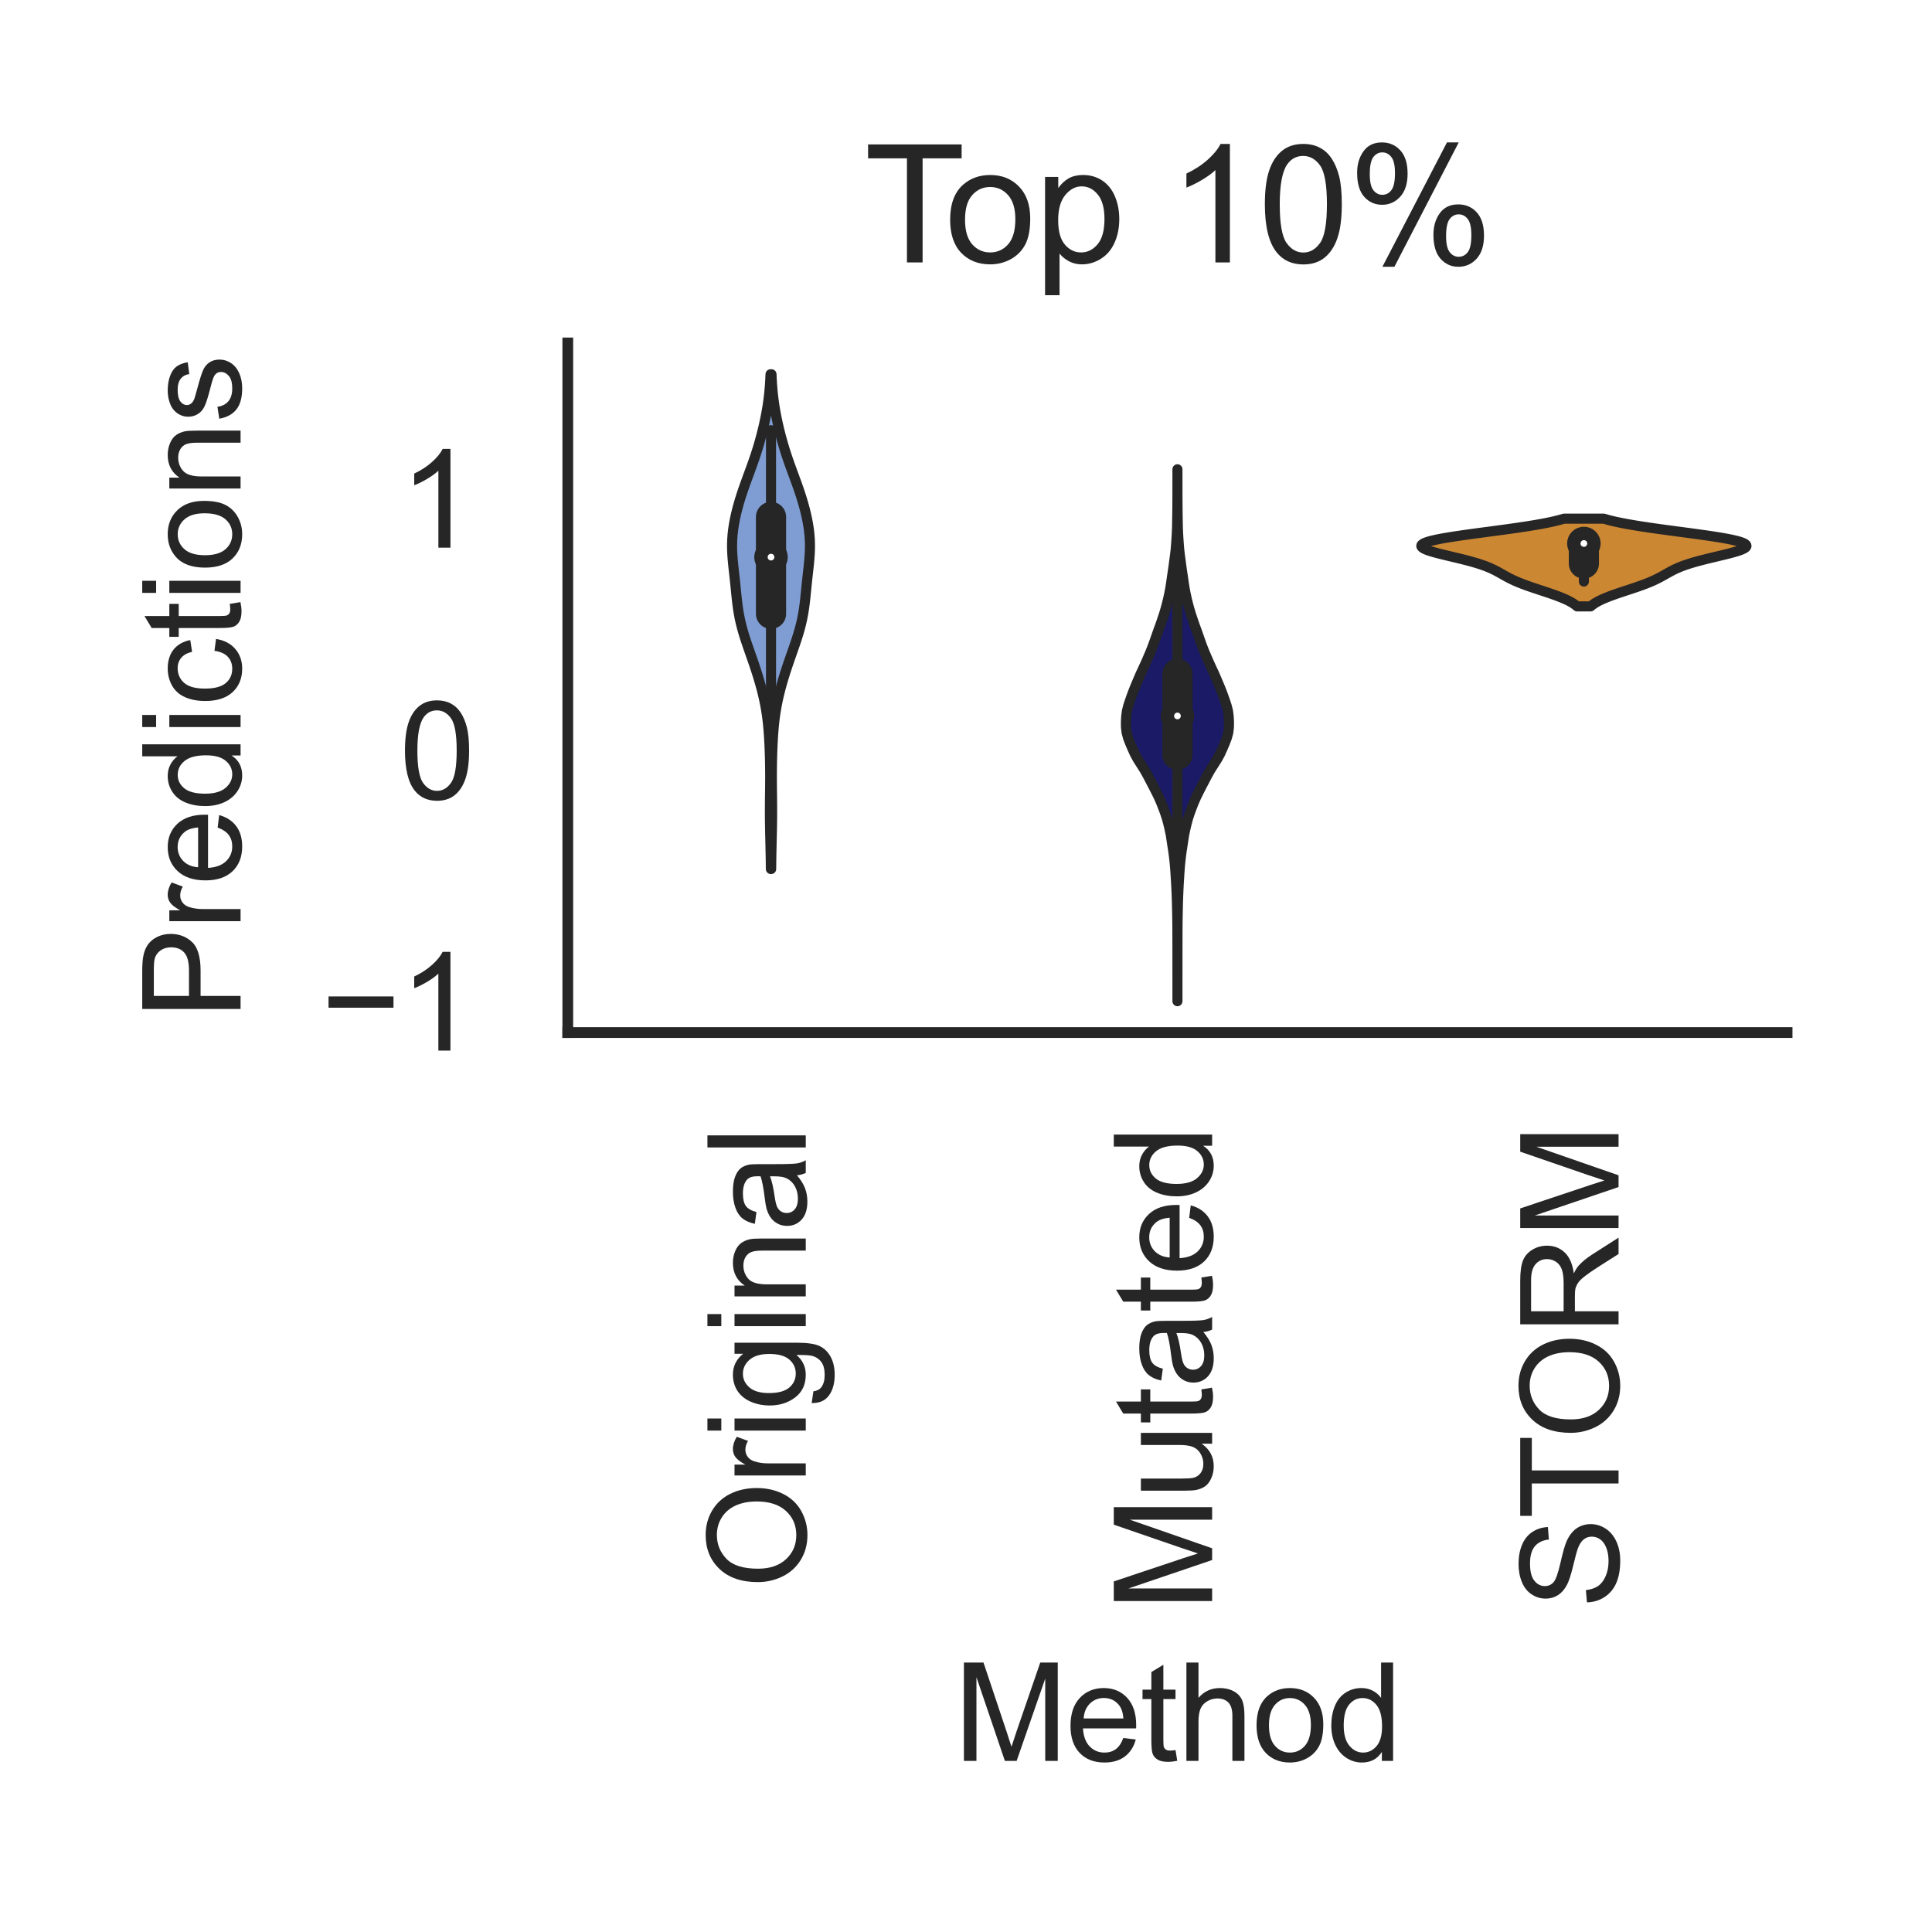 <?xml version="1.0" encoding="utf-8" standalone="no"?>
<!DOCTYPE svg PUBLIC "-//W3C//DTD SVG 1.1//EN"
  "http://www.w3.org/Graphics/SVG/1.1/DTD/svg11.dtd">
<svg height="144pt" version="1.1" viewBox="0 0 144 144" width="144pt" xmlns="http://www.w3.org/2000/svg" xmlns:xlink="http://www.w3.org/1999/xlink">
 <defs>
  <style type="text/css">*{stroke-linecap:butt;stroke-linejoin:round;}</style>
 </defs>
 <g id="figure_1">
  <g id="patch_1">
   <path d="M 0 144 
L 144 144 
L 144 0 
L 0 0 
z
" style="fill:#ffffff;"/>
  </g>
  <g id="axes_1">
   <g id="patch_2">
    <path d="M 42.32 76.96 
L 133.2 76.96 
L 133.2 25.56 
L 42.32 25.56 
z
" style="fill:#ffffff;"/>
   </g>
   <g id="matplotlib.axis_1">
    <g id="xtick_1">
     <g id="text_1">
      <!-- Original -->
      <g style="fill:#262626;" transform="translate(60.057 118.416)rotate(-90)scale(0.1 -0.1)">
       <defs>
        <path d="M 309 2231 
Q 309 3372 921 4017 
Q 1534 4663 2503 4663 
Q 3138 4663 3647 4359 
Q 4156 4056 4423 3514 
Q 4691 2972 4691 2284 
Q 4691 1588 4409 1038 
Q 4128 488 3612 205 
Q 3097 -78 2500 -78 
Q 1853 -78 1343 234 
Q 834 547 571 1087 
Q 309 1628 309 2231 
z
M 934 2222 
Q 934 1394 1379 917 
Q 1825 441 2497 441 
Q 3181 441 3623 922 
Q 4066 1403 4066 2288 
Q 4066 2847 3877 3264 
Q 3688 3681 3323 3911 
Q 2959 4141 2506 4141 
Q 1863 4141 1398 3698 
Q 934 3256 934 2222 
z
" id="ArialMT-4f" transform="scale(0.016)"/>
        <path d="M 416 0 
L 416 3319 
L 922 3319 
L 922 2816 
Q 1116 3169 1280 3281 
Q 1444 3394 1641 3394 
Q 1925 3394 2219 3213 
L 2025 2691 
Q 1819 2813 1613 2813 
Q 1428 2813 1281 2702 
Q 1134 2591 1072 2394 
Q 978 2094 978 1738 
L 978 0 
L 416 0 
z
" id="ArialMT-72" transform="scale(0.016)"/>
        <path d="M 425 3934 
L 425 4581 
L 988 4581 
L 988 3934 
L 425 3934 
z
M 425 0 
L 425 3319 
L 988 3319 
L 988 0 
L 425 0 
z
" id="ArialMT-69" transform="scale(0.016)"/>
        <path d="M 319 -275 
L 866 -356 
Q 900 -609 1056 -725 
Q 1266 -881 1628 -881 
Q 2019 -881 2231 -725 
Q 2444 -569 2519 -288 
Q 2563 -116 2559 434 
Q 2191 0 1641 0 
Q 956 0 581 494 
Q 206 988 206 1678 
Q 206 2153 378 2554 
Q 550 2956 876 3175 
Q 1203 3394 1644 3394 
Q 2231 3394 2613 2919 
L 2613 3319 
L 3131 3319 
L 3131 450 
Q 3131 -325 2973 -648 
Q 2816 -972 2473 -1159 
Q 2131 -1347 1631 -1347 
Q 1038 -1347 672 -1080 
Q 306 -813 319 -275 
z
M 784 1719 
Q 784 1066 1043 766 
Q 1303 466 1694 466 
Q 2081 466 2343 764 
Q 2606 1063 2606 1700 
Q 2606 2309 2336 2618 
Q 2066 2928 1684 2928 
Q 1309 2928 1046 2623 
Q 784 2319 784 1719 
z
" id="ArialMT-67" transform="scale(0.016)"/>
        <path d="M 422 0 
L 422 3319 
L 928 3319 
L 928 2847 
Q 1294 3394 1984 3394 
Q 2284 3394 2536 3286 
Q 2788 3178 2913 3003 
Q 3038 2828 3088 2588 
Q 3119 2431 3119 2041 
L 3119 0 
L 2556 0 
L 2556 2019 
Q 2556 2363 2490 2533 
Q 2425 2703 2258 2804 
Q 2091 2906 1866 2906 
Q 1506 2906 1245 2678 
Q 984 2450 984 1813 
L 984 0 
L 422 0 
z
" id="ArialMT-6e" transform="scale(0.016)"/>
        <path d="M 2588 409 
Q 2275 144 1986 34 
Q 1697 -75 1366 -75 
Q 819 -75 525 192 
Q 231 459 231 875 
Q 231 1119 342 1320 
Q 453 1522 633 1644 
Q 813 1766 1038 1828 
Q 1203 1872 1538 1913 
Q 2219 1994 2541 2106 
Q 2544 2222 2544 2253 
Q 2544 2597 2384 2738 
Q 2169 2928 1744 2928 
Q 1347 2928 1158 2789 
Q 969 2650 878 2297 
L 328 2372 
Q 403 2725 575 2942 
Q 747 3159 1072 3276 
Q 1397 3394 1825 3394 
Q 2250 3394 2515 3294 
Q 2781 3194 2906 3042 
Q 3031 2891 3081 2659 
Q 3109 2516 3109 2141 
L 3109 1391 
Q 3109 606 3145 398 
Q 3181 191 3288 0 
L 2700 0 
Q 2613 175 2588 409 
z
M 2541 1666 
Q 2234 1541 1622 1453 
Q 1275 1403 1131 1340 
Q 988 1278 909 1158 
Q 831 1038 831 891 
Q 831 666 1001 516 
Q 1172 366 1500 366 
Q 1825 366 2078 508 
Q 2331 650 2450 897 
Q 2541 1088 2541 1459 
L 2541 1666 
z
" id="ArialMT-61" transform="scale(0.016)"/>
        <path d="M 409 0 
L 409 4581 
L 972 4581 
L 972 0 
L 409 0 
z
" id="ArialMT-6c" transform="scale(0.016)"/>
       </defs>
       <use xlink:href="#ArialMT-4f"/>
       <use x="77.783" xlink:href="#ArialMT-72"/>
       <use x="111.084" xlink:href="#ArialMT-69"/>
       <use x="133.301" xlink:href="#ArialMT-67"/>
       <use x="188.916" xlink:href="#ArialMT-69"/>
       <use x="211.133" xlink:href="#ArialMT-6e"/>
       <use x="266.748" xlink:href="#ArialMT-61"/>
       <use x="322.363" xlink:href="#ArialMT-6c"/>
      </g>
     </g>
    </g>
    <g id="xtick_2">
     <g id="text_2">
      <!-- Mutated -->
      <g style="fill:#262626;" transform="translate(90.345 120.09)rotate(-90)scale(0.1 -0.1)">
       <defs>
        <path d="M 475 0 
L 475 4581 
L 1388 4581 
L 2472 1338 
Q 2622 884 2691 659 
Q 2769 909 2934 1394 
L 4031 4581 
L 4847 4581 
L 4847 0 
L 4263 0 
L 4263 3834 
L 2931 0 
L 2384 0 
L 1059 3900 
L 1059 0 
L 475 0 
z
" id="ArialMT-4d" transform="scale(0.016)"/>
        <path d="M 2597 0 
L 2597 488 
Q 2209 -75 1544 -75 
Q 1250 -75 995 37 
Q 741 150 617 320 
Q 494 491 444 738 
Q 409 903 409 1263 
L 409 3319 
L 972 3319 
L 972 1478 
Q 972 1038 1006 884 
Q 1059 663 1231 536 
Q 1403 409 1656 409 
Q 1909 409 2131 539 
Q 2353 669 2445 892 
Q 2538 1116 2538 1541 
L 2538 3319 
L 3100 3319 
L 3100 0 
L 2597 0 
z
" id="ArialMT-75" transform="scale(0.016)"/>
        <path d="M 1650 503 
L 1731 6 
Q 1494 -44 1306 -44 
Q 1000 -44 831 53 
Q 663 150 594 308 
Q 525 466 525 972 
L 525 2881 
L 113 2881 
L 113 3319 
L 525 3319 
L 525 4141 
L 1084 4478 
L 1084 3319 
L 1650 3319 
L 1650 2881 
L 1084 2881 
L 1084 941 
Q 1084 700 1114 631 
Q 1144 563 1211 522 
Q 1278 481 1403 481 
Q 1497 481 1650 503 
z
" id="ArialMT-74" transform="scale(0.016)"/>
        <path d="M 2694 1069 
L 3275 997 
Q 3138 488 2766 206 
Q 2394 -75 1816 -75 
Q 1088 -75 661 373 
Q 234 822 234 1631 
Q 234 2469 665 2931 
Q 1097 3394 1784 3394 
Q 2450 3394 2872 2941 
Q 3294 2488 3294 1666 
Q 3294 1616 3291 1516 
L 816 1516 
Q 847 969 1125 678 
Q 1403 388 1819 388 
Q 2128 388 2347 550 
Q 2566 713 2694 1069 
z
M 847 1978 
L 2700 1978 
Q 2663 2397 2488 2606 
Q 2219 2931 1791 2931 
Q 1403 2931 1139 2672 
Q 875 2413 847 1978 
z
" id="ArialMT-65" transform="scale(0.016)"/>
        <path d="M 2575 0 
L 2575 419 
Q 2259 -75 1647 -75 
Q 1250 -75 917 144 
Q 584 363 401 755 
Q 219 1147 219 1656 
Q 219 2153 384 2558 
Q 550 2963 881 3178 
Q 1213 3394 1622 3394 
Q 1922 3394 2156 3267 
Q 2391 3141 2538 2938 
L 2538 4581 
L 3097 4581 
L 3097 0 
L 2575 0 
z
M 797 1656 
Q 797 1019 1065 703 
Q 1334 388 1700 388 
Q 2069 388 2326 689 
Q 2584 991 2584 1609 
Q 2584 2291 2321 2609 
Q 2059 2928 1675 2928 
Q 1300 2928 1048 2622 
Q 797 2316 797 1656 
z
" id="ArialMT-64" transform="scale(0.016)"/>
       </defs>
       <use xlink:href="#ArialMT-4d"/>
       <use x="83.301" xlink:href="#ArialMT-75"/>
       <use x="138.916" xlink:href="#ArialMT-74"/>
       <use x="166.699" xlink:href="#ArialMT-61"/>
       <use x="222.314" xlink:href="#ArialMT-74"/>
       <use x="250.098" xlink:href="#ArialMT-65"/>
       <use x="305.713" xlink:href="#ArialMT-64"/>
      </g>
     </g>
    </g>
    <g id="xtick_3">
     <g id="text_3">
      <!-- STORM -->
      <g style="fill:#262626;" transform="translate(120.638 119.893)rotate(-90)scale(0.1 -0.1)">
       <defs>
        <path d="M 288 1472 
L 859 1522 
Q 900 1178 1048 958 
Q 1197 738 1509 602 
Q 1822 466 2213 466 
Q 2559 466 2825 569 
Q 3091 672 3220 851 
Q 3350 1031 3350 1244 
Q 3350 1459 3225 1620 
Q 3100 1781 2813 1891 
Q 2628 1963 1997 2114 
Q 1366 2266 1113 2400 
Q 784 2572 623 2826 
Q 463 3081 463 3397 
Q 463 3744 659 4045 
Q 856 4347 1234 4503 
Q 1613 4659 2075 4659 
Q 2584 4659 2973 4495 
Q 3363 4331 3572 4012 
Q 3781 3694 3797 3291 
L 3216 3247 
Q 3169 3681 2898 3903 
Q 2628 4125 2100 4125 
Q 1550 4125 1298 3923 
Q 1047 3722 1047 3438 
Q 1047 3191 1225 3031 
Q 1400 2872 2139 2705 
Q 2878 2538 3153 2413 
Q 3553 2228 3743 1945 
Q 3934 1663 3934 1294 
Q 3934 928 3725 604 
Q 3516 281 3123 101 
Q 2731 -78 2241 -78 
Q 1619 -78 1198 103 
Q 778 284 539 648 
Q 300 1013 288 1472 
z
" id="ArialMT-53" transform="scale(0.016)"/>
        <path d="M 1659 0 
L 1659 4041 
L 150 4041 
L 150 4581 
L 3781 4581 
L 3781 4041 
L 2266 4041 
L 2266 0 
L 1659 0 
z
" id="ArialMT-54" transform="scale(0.016)"/>
        <path d="M 503 0 
L 503 4581 
L 2534 4581 
Q 3147 4581 3465 4457 
Q 3784 4334 3975 4021 
Q 4166 3709 4166 3331 
Q 4166 2844 3850 2509 
Q 3534 2175 2875 2084 
Q 3116 1969 3241 1856 
Q 3506 1613 3744 1247 
L 4541 0 
L 3778 0 
L 3172 953 
Q 2906 1366 2734 1584 
Q 2563 1803 2427 1890 
Q 2291 1978 2150 2013 
Q 2047 2034 1813 2034 
L 1109 2034 
L 1109 0 
L 503 0 
z
M 1109 2559 
L 2413 2559 
Q 2828 2559 3062 2645 
Q 3297 2731 3419 2920 
Q 3541 3109 3541 3331 
Q 3541 3656 3305 3865 
Q 3069 4075 2559 4075 
L 1109 4075 
L 1109 2559 
z
" id="ArialMT-52" transform="scale(0.016)"/>
       </defs>
       <use xlink:href="#ArialMT-53"/>
       <use x="66.699" xlink:href="#ArialMT-54"/>
       <use x="126.033" xlink:href="#ArialMT-4f"/>
       <use x="203.816" xlink:href="#ArialMT-52"/>
       <use x="276.033" xlink:href="#ArialMT-4d"/>
      </g>
     </g>
    </g>
    <g id="text_4">
     <!-- Method -->
     <g style="fill:#262626;" transform="translate(71.084 131.248)scale(0.1 -0.1)">
      <defs>
       <path d="M 422 0 
L 422 4581 
L 984 4581 
L 984 2938 
Q 1378 3394 1978 3394 
Q 2347 3394 2619 3248 
Q 2891 3103 3008 2847 
Q 3125 2591 3125 2103 
L 3125 0 
L 2563 0 
L 2563 2103 
Q 2563 2525 2380 2717 
Q 2197 2909 1863 2909 
Q 1613 2909 1392 2779 
Q 1172 2650 1078 2428 
Q 984 2206 984 1816 
L 984 0 
L 422 0 
z
" id="ArialMT-68" transform="scale(0.016)"/>
       <path d="M 213 1659 
Q 213 2581 725 3025 
Q 1153 3394 1769 3394 
Q 2453 3394 2887 2945 
Q 3322 2497 3322 1706 
Q 3322 1066 3130 698 
Q 2938 331 2570 128 
Q 2203 -75 1769 -75 
Q 1072 -75 642 372 
Q 213 819 213 1659 
z
M 791 1659 
Q 791 1022 1069 705 
Q 1347 388 1769 388 
Q 2188 388 2466 706 
Q 2744 1025 2744 1678 
Q 2744 2294 2464 2611 
Q 2184 2928 1769 2928 
Q 1347 2928 1069 2612 
Q 791 2297 791 1659 
z
" id="ArialMT-6f" transform="scale(0.016)"/>
      </defs>
      <use xlink:href="#ArialMT-4d"/>
      <use x="83.301" xlink:href="#ArialMT-65"/>
      <use x="138.916" xlink:href="#ArialMT-74"/>
      <use x="166.699" xlink:href="#ArialMT-68"/>
      <use x="222.314" xlink:href="#ArialMT-6f"/>
      <use x="277.93" xlink:href="#ArialMT-64"/>
     </g>
    </g>
   </g>
   <g id="matplotlib.axis_2">
    <g id="ytick_1">
     <g id="text_5">
      <!-- −1 -->
      <g style="fill:#262626;" transform="translate(23.918 78.304)scale(0.1 -0.1)">
       <defs>
        <path d="M 3381 1997 
L 356 1997 
L 356 2522 
L 3381 2522 
L 3381 1997 
z
" id="ArialMT-2212" transform="scale(0.016)"/>
        <path d="M 2384 0 
L 1822 0 
L 1822 3584 
Q 1619 3391 1289 3197 
Q 959 3003 697 2906 
L 697 3450 
Q 1169 3672 1522 3987 
Q 1875 4303 2022 4600 
L 2384 4600 
L 2384 0 
z
" id="ArialMT-31" transform="scale(0.016)"/>
       </defs>
       <use xlink:href="#ArialMT-2212"/>
       <use x="58.398" xlink:href="#ArialMT-31"/>
      </g>
     </g>
    </g>
    <g id="ytick_2">
     <g id="text_6">
      <!-- 0 -->
      <g style="fill:#262626;" transform="translate(29.759 59.561)scale(0.1 -0.1)">
       <defs>
        <path d="M 266 2259 
Q 266 3072 433 3567 
Q 600 4063 929 4331 
Q 1259 4600 1759 4600 
Q 2128 4600 2406 4451 
Q 2684 4303 2865 4023 
Q 3047 3744 3150 3342 
Q 3253 2941 3253 2259 
Q 3253 1453 3087 958 
Q 2922 463 2592 192 
Q 2263 -78 1759 -78 
Q 1097 -78 719 397 
Q 266 969 266 2259 
z
M 844 2259 
Q 844 1131 1108 757 
Q 1372 384 1759 384 
Q 2147 384 2411 759 
Q 2675 1134 2675 2259 
Q 2675 3391 2411 3762 
Q 2147 4134 1753 4134 
Q 1366 4134 1134 3806 
Q 844 3388 844 2259 
z
" id="ArialMT-30" transform="scale(0.016)"/>
       </defs>
       <use xlink:href="#ArialMT-30"/>
      </g>
     </g>
    </g>
    <g id="ytick_3">
     <g id="text_7">
      <!-- 1 -->
      <g style="fill:#262626;" transform="translate(29.759 40.818)scale(0.1 -0.1)">
       <use xlink:href="#ArialMT-31"/>
      </g>
     </g>
    </g>
    <g id="text_8">
     <!-- Predictions -->
     <g style="fill:#262626;" transform="translate(17.931 75.993)rotate(-90)scale(0.1 -0.1)">
      <defs>
       <path d="M 494 0 
L 494 4581 
L 2222 4581 
Q 2678 4581 2919 4538 
Q 3256 4481 3484 4323 
Q 3713 4166 3852 3881 
Q 3991 3597 3991 3256 
Q 3991 2672 3619 2267 
Q 3247 1863 2275 1863 
L 1100 1863 
L 1100 0 
L 494 0 
z
M 1100 2403 
L 2284 2403 
Q 2872 2403 3119 2622 
Q 3366 2841 3366 3238 
Q 3366 3525 3220 3729 
Q 3075 3934 2838 4000 
Q 2684 4041 2272 4041 
L 1100 4041 
L 1100 2403 
z
" id="ArialMT-50" transform="scale(0.016)"/>
       <path d="M 2588 1216 
L 3141 1144 
Q 3050 572 2676 248 
Q 2303 -75 1759 -75 
Q 1078 -75 664 370 
Q 250 816 250 1647 
Q 250 2184 428 2587 
Q 606 2991 970 3192 
Q 1334 3394 1763 3394 
Q 2303 3394 2647 3120 
Q 2991 2847 3088 2344 
L 2541 2259 
Q 2463 2594 2264 2762 
Q 2066 2931 1784 2931 
Q 1359 2931 1093 2626 
Q 828 2322 828 1663 
Q 828 994 1084 691 
Q 1341 388 1753 388 
Q 2084 388 2306 591 
Q 2528 794 2588 1216 
z
" id="ArialMT-63" transform="scale(0.016)"/>
       <path d="M 197 991 
L 753 1078 
Q 800 744 1014 566 
Q 1228 388 1613 388 
Q 2000 388 2187 545 
Q 2375 703 2375 916 
Q 2375 1106 2209 1216 
Q 2094 1291 1634 1406 
Q 1016 1563 777 1677 
Q 538 1791 414 1992 
Q 291 2194 291 2438 
Q 291 2659 392 2848 
Q 494 3038 669 3163 
Q 800 3259 1026 3326 
Q 1253 3394 1513 3394 
Q 1903 3394 2198 3281 
Q 2494 3169 2634 2976 
Q 2775 2784 2828 2463 
L 2278 2388 
Q 2241 2644 2061 2787 
Q 1881 2931 1553 2931 
Q 1166 2931 1000 2803 
Q 834 2675 834 2503 
Q 834 2394 903 2306 
Q 972 2216 1119 2156 
Q 1203 2125 1616 2013 
Q 2213 1853 2448 1751 
Q 2684 1650 2818 1456 
Q 2953 1263 2953 975 
Q 2953 694 2789 445 
Q 2625 197 2315 61 
Q 2006 -75 1616 -75 
Q 969 -75 630 194 
Q 291 463 197 991 
z
" id="ArialMT-73" transform="scale(0.016)"/>
      </defs>
      <use xlink:href="#ArialMT-50"/>
      <use x="66.699" xlink:href="#ArialMT-72"/>
      <use x="100" xlink:href="#ArialMT-65"/>
      <use x="155.615" xlink:href="#ArialMT-64"/>
      <use x="211.23" xlink:href="#ArialMT-69"/>
      <use x="233.447" xlink:href="#ArialMT-63"/>
      <use x="283.447" xlink:href="#ArialMT-74"/>
      <use x="311.23" xlink:href="#ArialMT-69"/>
      <use x="333.447" xlink:href="#ArialMT-6f"/>
      <use x="389.062" xlink:href="#ArialMT-6e"/>
      <use x="444.678" xlink:href="#ArialMT-73"/>
     </g>
    </g>
   </g>
   <g id="PolyCollection_1">
    <defs>
     <path d="M 57.478 -79.227 
L 57.456 -79.227 
L 57.451 -79.599 
L 57.446 -79.972 
L 57.439 -80.344 
L 57.431 -80.717 
L 57.423 -81.089 
L 57.414 -81.462 
L 57.405 -81.834 
L 57.398 -82.207 
L 57.391 -82.579 
L 57.387 -82.952 
L 57.384 -83.324 
L 57.384 -83.697 
L 57.386 -84.069 
L 57.389 -84.442 
L 57.394 -84.814 
L 57.398 -85.187 
L 57.402 -85.559 
L 57.404 -85.932 
L 57.404 -86.304 
L 57.401 -86.677 
L 57.396 -87.049 
L 57.388 -87.422 
L 57.378 -87.794 
L 57.365 -88.167 
L 57.348 -88.539 
L 57.329 -88.912 
L 57.305 -89.284 
L 57.277 -89.657 
L 57.242 -90.029 
L 57.2 -90.401 
L 57.15 -90.774 
L 57.092 -91.146 
L 57.024 -91.519 
L 56.947 -91.891 
L 56.861 -92.264 
L 56.767 -92.636 
L 56.665 -93.009 
L 56.557 -93.381 
L 56.442 -93.754 
L 56.322 -94.126 
L 56.198 -94.499 
L 56.069 -94.871 
L 55.939 -95.244 
L 55.809 -95.616 
L 55.68 -95.989 
L 55.555 -96.361 
L 55.438 -96.734 
L 55.329 -97.106 
L 55.232 -97.479 
L 55.147 -97.851 
L 55.074 -98.224 
L 55.013 -98.596 
L 54.962 -98.969 
L 54.919 -99.341 
L 54.88 -99.714 
L 54.842 -100.086 
L 54.805 -100.459 
L 54.766 -100.831 
L 54.725 -101.204 
L 54.683 -101.576 
L 54.644 -101.949 
L 54.609 -102.321 
L 54.582 -102.694 
L 54.566 -103.066 
L 54.564 -103.439 
L 54.577 -103.811 
L 54.605 -104.184 
L 54.648 -104.556 
L 54.705 -104.929 
L 54.775 -105.301 
L 54.856 -105.674 
L 54.948 -106.046 
L 55.049 -106.419 
L 55.159 -106.791 
L 55.277 -107.164 
L 55.403 -107.536 
L 55.534 -107.909 
L 55.669 -108.281 
L 55.806 -108.654 
L 55.943 -109.026 
L 56.078 -109.399 
L 56.208 -109.771 
L 56.334 -110.144 
L 56.453 -110.516 
L 56.565 -110.889 
L 56.67 -111.261 
L 56.77 -111.634 
L 56.863 -112.006 
L 56.95 -112.379 
L 57.03 -112.751 
L 57.104 -113.124 
L 57.171 -113.496 
L 57.231 -113.869 
L 57.282 -114.241 
L 57.326 -114.614 
L 57.362 -114.986 
L 57.391 -115.359 
L 57.413 -115.731 
L 57.43 -116.104 
L 57.504 -116.104 
L 57.504 -116.104 
L 57.52 -115.731 
L 57.543 -115.359 
L 57.572 -114.986 
L 57.607 -114.614 
L 57.651 -114.241 
L 57.703 -113.869 
L 57.762 -113.496 
L 57.829 -113.124 
L 57.903 -112.751 
L 57.984 -112.379 
L 58.071 -112.006 
L 58.164 -111.634 
L 58.263 -111.261 
L 58.369 -110.889 
L 58.481 -110.516 
L 58.6 -110.144 
L 58.725 -109.771 
L 58.856 -109.399 
L 58.99 -109.026 
L 59.127 -108.654 
L 59.264 -108.281 
L 59.4 -107.909 
L 59.531 -107.536 
L 59.656 -107.164 
L 59.774 -106.791 
L 59.884 -106.419 
L 59.986 -106.046 
L 60.077 -105.674 
L 60.159 -105.301 
L 60.229 -104.929 
L 60.286 -104.556 
L 60.329 -104.184 
L 60.357 -103.811 
L 60.369 -103.439 
L 60.367 -103.066 
L 60.351 -102.694 
L 60.324 -102.321 
L 60.29 -101.949 
L 60.25 -101.576 
L 60.209 -101.204 
L 60.168 -100.831 
L 60.128 -100.459 
L 60.091 -100.086 
L 60.054 -99.714 
L 60.015 -99.341 
L 59.971 -98.969 
L 59.92 -98.596 
L 59.859 -98.224 
L 59.786 -97.851 
L 59.701 -97.479 
L 59.604 -97.106 
L 59.496 -96.734 
L 59.378 -96.361 
L 59.254 -95.989 
L 59.125 -95.616 
L 58.994 -95.244 
L 58.864 -94.871 
L 58.736 -94.499 
L 58.611 -94.126 
L 58.491 -93.754 
L 58.377 -93.381 
L 58.268 -93.009 
L 58.167 -92.636 
L 58.073 -92.264 
L 57.987 -91.891 
L 57.91 -91.519 
L 57.842 -91.146 
L 57.783 -90.774 
L 57.733 -90.401 
L 57.691 -90.029 
L 57.657 -89.657 
L 57.628 -89.284 
L 57.604 -88.912 
L 57.585 -88.539 
L 57.569 -88.167 
L 57.555 -87.794 
L 57.545 -87.422 
L 57.537 -87.049 
L 57.532 -86.677 
L 57.53 -86.304 
L 57.53 -85.932 
L 57.532 -85.559 
L 57.535 -85.187 
L 57.54 -84.814 
L 57.544 -84.442 
L 57.547 -84.069 
L 57.549 -83.697 
L 57.549 -83.324 
L 57.547 -82.952 
L 57.542 -82.579 
L 57.536 -82.207 
L 57.528 -81.834 
L 57.519 -81.462 
L 57.511 -81.089 
L 57.502 -80.717 
L 57.494 -80.344 
L 57.488 -79.972 
L 57.482 -79.599 
L 57.478 -79.227 
z
" id="mc856b8c3e0" style="stroke:#262626;stroke-width:0.75;"/>
    </defs>
    <g clip-path="url(#p11c7bf2df3)">
     <use style="fill:#7f9dd2;stroke:#262626;stroke-width:0.75;" x="0" xlink:href="#mc856b8c3e0" y="144"/>
    </g>
   </g>
   <g id="PolyCollection_2">
    <defs>
     <path d="M 87.76 -69.376 
L 87.76 -69.376 
L 87.76 -69.777 
L 87.76 -70.177 
L 87.76 -70.578 
L 87.76 -70.978 
L 87.76 -71.379 
L 87.759 -71.779 
L 87.759 -72.18 
L 87.759 -72.58 
L 87.759 -72.981 
L 87.758 -73.381 
L 87.758 -73.782 
L 87.757 -74.182 
L 87.756 -74.582 
L 87.754 -74.983 
L 87.749 -75.383 
L 87.742 -75.784 
L 87.734 -76.184 
L 87.725 -76.585 
L 87.714 -76.985 
L 87.698 -77.386 
L 87.681 -77.786 
L 87.66 -78.187 
L 87.634 -78.587 
L 87.61 -78.988 
L 87.581 -79.388 
L 87.543 -79.789 
L 87.498 -80.189 
L 87.444 -80.59 
L 87.381 -80.99 
L 87.322 -81.39 
L 87.259 -81.791 
L 87.175 -82.191 
L 87.081 -82.592 
L 86.974 -82.992 
L 86.843 -83.393 
L 86.695 -83.793 
L 86.538 -84.194 
L 86.363 -84.594 
L 86.166 -84.995 
L 85.96 -85.395 
L 85.751 -85.796 
L 85.542 -86.196 
L 85.319 -86.597 
L 85.066 -86.997 
L 84.811 -87.397 
L 84.588 -87.798 
L 84.406 -88.198 
L 84.234 -88.599 
L 84.08 -88.999 
L 83.97 -89.4 
L 83.923 -89.8 
L 83.919 -90.201 
L 83.941 -90.601 
L 83.992 -91.002 
L 84.094 -91.402 
L 84.228 -91.803 
L 84.37 -92.203 
L 84.522 -92.604 
L 84.688 -93.004 
L 84.858 -93.405 
L 85.031 -93.805 
L 85.219 -94.205 
L 85.402 -94.606 
L 85.576 -95.006 
L 85.748 -95.407 
L 85.906 -95.807 
L 86.051 -96.208 
L 86.191 -96.608 
L 86.333 -97.009 
L 86.48 -97.409 
L 86.618 -97.81 
L 86.751 -98.21 
L 86.872 -98.611 
L 86.979 -99.011 
L 87.076 -99.412 
L 87.163 -99.812 
L 87.237 -100.213 
L 87.298 -100.613 
L 87.354 -101.013 
L 87.415 -101.414 
L 87.472 -101.814 
L 87.524 -102.215 
L 87.579 -102.615 
L 87.625 -103.016 
L 87.658 -103.416 
L 87.686 -103.817 
L 87.71 -104.217 
L 87.728 -104.618 
L 87.737 -105.018 
L 87.743 -105.419 
L 87.749 -105.819 
L 87.754 -106.22 
L 87.756 -106.62 
L 87.758 -107.02 
L 87.759 -107.421 
L 87.759 -107.821 
L 87.76 -108.222 
L 87.76 -108.622 
L 87.76 -109.023 
L 87.76 -109.023 
L 87.76 -109.023 
L 87.76 -108.622 
L 87.76 -108.222 
L 87.761 -107.821 
L 87.761 -107.421 
L 87.762 -107.02 
L 87.764 -106.62 
L 87.766 -106.22 
L 87.771 -105.819 
L 87.777 -105.419 
L 87.783 -105.018 
L 87.792 -104.618 
L 87.81 -104.217 
L 87.834 -103.817 
L 87.862 -103.416 
L 87.895 -103.016 
L 87.941 -102.615 
L 87.996 -102.215 
L 88.048 -101.814 
L 88.105 -101.414 
L 88.166 -101.013 
L 88.222 -100.613 
L 88.283 -100.213 
L 88.357 -99.812 
L 88.444 -99.412 
L 88.541 -99.011 
L 88.648 -98.611 
L 88.769 -98.21 
L 88.902 -97.81 
L 89.04 -97.409 
L 89.187 -97.009 
L 89.329 -96.608 
L 89.469 -96.208 
L 89.614 -95.807 
L 89.772 -95.407 
L 89.944 -95.006 
L 90.118 -94.606 
L 90.301 -94.205 
L 90.489 -93.805 
L 90.662 -93.405 
L 90.832 -93.004 
L 90.998 -92.604 
L 91.15 -92.203 
L 91.292 -91.803 
L 91.426 -91.402 
L 91.528 -91.002 
L 91.579 -90.601 
L 91.601 -90.201 
L 91.597 -89.8 
L 91.55 -89.4 
L 91.44 -88.999 
L 91.286 -88.599 
L 91.114 -88.198 
L 90.932 -87.798 
L 90.709 -87.397 
L 90.454 -86.997 
L 90.201 -86.597 
L 89.978 -86.196 
L 89.769 -85.796 
L 89.56 -85.395 
L 89.354 -84.995 
L 89.157 -84.594 
L 88.982 -84.194 
L 88.825 -83.793 
L 88.677 -83.393 
L 88.546 -82.992 
L 88.439 -82.592 
L 88.345 -82.191 
L 88.261 -81.791 
L 88.198 -81.39 
L 88.139 -80.99 
L 88.076 -80.59 
L 88.022 -80.189 
L 87.977 -79.789 
L 87.939 -79.388 
L 87.91 -78.988 
L 87.886 -78.587 
L 87.86 -78.187 
L 87.839 -77.786 
L 87.822 -77.386 
L 87.806 -76.985 
L 87.795 -76.585 
L 87.786 -76.184 
L 87.778 -75.784 
L 87.771 -75.383 
L 87.766 -74.983 
L 87.764 -74.582 
L 87.763 -74.182 
L 87.762 -73.782 
L 87.762 -73.381 
L 87.761 -72.981 
L 87.761 -72.58 
L 87.761 -72.18 
L 87.761 -71.779 
L 87.76 -71.379 
L 87.76 -70.978 
L 87.76 -70.578 
L 87.76 -70.177 
L 87.76 -69.777 
L 87.76 -69.376 
z
" id="m9e364a61cd" style="stroke:#262626;stroke-width:0.75;"/>
    </defs>
    <g clip-path="url(#p11c7bf2df3)">
     <use style="fill:#1a1a66;stroke:#262626;stroke-width:0.75;" x="0" xlink:href="#m9e364a61cd" y="144"/>
    </g>
   </g>
   <g id="PolyCollection_3">
    <defs>
     <path d="M 118.556 -98.803 
L 117.551 -98.803 
L 117.474 -98.869 
L 117.389 -98.935 
L 117.294 -99.001 
L 117.191 -99.067 
L 117.078 -99.133 
L 116.956 -99.199 
L 116.824 -99.265 
L 116.683 -99.331 
L 116.533 -99.397 
L 116.374 -99.463 
L 116.206 -99.529 
L 116.031 -99.596 
L 115.85 -99.662 
L 115.662 -99.728 
L 115.47 -99.794 
L 115.274 -99.86 
L 115.075 -99.926 
L 114.875 -99.992 
L 114.675 -100.058 
L 114.476 -100.124 
L 114.279 -100.19 
L 114.086 -100.256 
L 113.897 -100.322 
L 113.713 -100.388 
L 113.535 -100.454 
L 113.363 -100.52 
L 113.199 -100.586 
L 113.042 -100.652 
L 112.891 -100.718 
L 112.748 -100.784 
L 112.611 -100.851 
L 112.48 -100.917 
L 112.354 -100.983 
L 112.233 -101.049 
L 112.114 -101.115 
L 111.998 -101.181 
L 111.881 -101.247 
L 111.764 -101.313 
L 111.645 -101.379 
L 111.522 -101.445 
L 111.393 -101.511 
L 111.258 -101.577 
L 111.114 -101.643 
L 110.962 -101.709 
L 110.798 -101.775 
L 110.623 -101.841 
L 110.436 -101.907 
L 110.236 -101.973 
L 110.024 -102.039 
L 109.798 -102.105 
L 109.561 -102.172 
L 109.312 -102.238 
L 109.053 -102.304 
L 108.786 -102.37 
L 108.512 -102.436 
L 108.235 -102.502 
L 107.957 -102.568 
L 107.682 -102.634 
L 107.413 -102.7 
L 107.154 -102.766 
L 106.909 -102.832 
L 106.683 -102.898 
L 106.479 -102.964 
L 106.302 -103.03 
L 106.156 -103.096 
L 106.044 -103.162 
L 105.97 -103.228 
L 105.936 -103.294 
L 105.945 -103.36 
L 105.999 -103.427 
L 106.099 -103.493 
L 106.245 -103.559 
L 106.437 -103.625 
L 106.673 -103.691 
L 106.952 -103.757 
L 107.271 -103.823 
L 107.628 -103.889 
L 108.018 -103.955 
L 108.437 -104.021 
L 108.881 -104.087 
L 109.346 -104.153 
L 109.826 -104.219 
L 110.316 -104.285 
L 110.812 -104.351 
L 111.309 -104.417 
L 111.802 -104.483 
L 112.288 -104.549 
L 112.761 -104.615 
L 113.22 -104.681 
L 113.66 -104.748 
L 114.08 -104.814 
L 114.478 -104.88 
L 114.852 -104.946 
L 115.201 -105.012 
L 115.525 -105.078 
L 115.823 -105.144 
L 116.096 -105.21 
L 116.344 -105.276 
L 116.568 -105.342 
L 119.538 -105.342 
L 119.538 -105.342 
L 119.762 -105.276 
L 120.01 -105.21 
L 120.283 -105.144 
L 120.582 -105.078 
L 120.905 -105.012 
L 121.254 -104.946 
L 121.628 -104.88 
L 122.026 -104.814 
L 122.446 -104.748 
L 122.887 -104.681 
L 123.345 -104.615 
L 123.819 -104.549 
L 124.304 -104.483 
L 124.798 -104.417 
L 125.294 -104.351 
L 125.79 -104.285 
L 126.281 -104.219 
L 126.761 -104.153 
L 127.225 -104.087 
L 127.67 -104.021 
L 128.089 -103.955 
L 128.479 -103.889 
L 128.835 -103.823 
L 129.155 -103.757 
L 129.434 -103.691 
L 129.67 -103.625 
L 129.861 -103.559 
L 130.007 -103.493 
L 130.107 -103.427 
L 130.161 -103.36 
L 130.171 -103.294 
L 130.137 -103.228 
L 130.063 -103.162 
L 129.951 -103.096 
L 129.805 -103.03 
L 129.628 -102.964 
L 129.424 -102.898 
L 129.197 -102.832 
L 128.953 -102.766 
L 128.694 -102.7 
L 128.425 -102.634 
L 128.149 -102.568 
L 127.872 -102.502 
L 127.594 -102.436 
L 127.321 -102.37 
L 127.054 -102.304 
L 126.795 -102.238 
L 126.546 -102.172 
L 126.308 -102.105 
L 126.083 -102.039 
L 125.87 -101.973 
L 125.67 -101.907 
L 125.483 -101.841 
L 125.308 -101.775 
L 125.145 -101.709 
L 124.992 -101.643 
L 124.849 -101.577 
L 124.713 -101.511 
L 124.585 -101.445 
L 124.462 -101.379 
L 124.342 -101.313 
L 124.225 -101.247 
L 124.109 -101.181 
L 123.992 -101.115 
L 123.874 -101.049 
L 123.752 -100.983 
L 123.626 -100.917 
L 123.495 -100.851 
L 123.359 -100.784 
L 123.215 -100.718 
L 123.065 -100.652 
L 122.908 -100.586 
L 122.743 -100.52 
L 122.572 -100.454 
L 122.394 -100.388 
L 122.21 -100.322 
L 122.021 -100.256 
L 121.827 -100.19 
L 121.631 -100.124 
L 121.432 -100.058 
L 121.231 -99.992 
L 121.031 -99.926 
L 120.833 -99.86 
L 120.637 -99.794 
L 120.444 -99.728 
L 120.257 -99.662 
L 120.075 -99.596 
L 119.9 -99.529 
L 119.733 -99.463 
L 119.574 -99.397 
L 119.424 -99.331 
L 119.283 -99.265 
L 119.151 -99.199 
L 119.028 -99.133 
L 118.916 -99.067 
L 118.812 -99.001 
L 118.718 -98.935 
L 118.633 -98.869 
L 118.556 -98.803 
z
" id="m632acbf7ff" style="stroke:#262626;stroke-width:0.75;"/>
    </defs>
    <g clip-path="url(#p11c7bf2df3)">
     <use style="fill:#cc8733;stroke:#262626;stroke-width:0.75;" x="0" xlink:href="#m632acbf7ff" y="144"/>
    </g>
   </g>
   <g id="line2d_1">
    <path clip-path="url(#p11c7bf2df3)" d="M 57.467 54.782 
L 57.467 32.064 
" style="fill:none;stroke:#262626;stroke-linecap:round;stroke-width:0.75;"/>
   </g>
   <g id="line2d_2">
    <path clip-path="url(#p11c7bf2df3)" d="M 57.467 45.748 
L 57.467 38.529 
" style="fill:none;stroke:#262626;stroke-linecap:round;stroke-width:2.25;"/>
   </g>
   <g id="line2d_3">
    <path clip-path="url(#p11c7bf2df3)" d="M 87.76 65.305 
L 87.76 41.171 
" style="fill:none;stroke:#262626;stroke-linecap:round;stroke-width:0.75;"/>
   </g>
   <g id="line2d_4">
    <path clip-path="url(#p11c7bf2df3)" d="M 87.76 56.255 
L 87.76 50.221 
" style="fill:none;stroke:#262626;stroke-linecap:round;stroke-width:2.25;"/>
   </g>
   <g id="line2d_5">
    <path clip-path="url(#p11c7bf2df3)" d="M 118.053 43.346 
L 118.053 40.509 
" style="fill:none;stroke:#262626;stroke-linecap:round;stroke-width:0.75;"/>
   </g>
   <g id="line2d_6">
    <path clip-path="url(#p11c7bf2df3)" d="M 118.053 42.003 
L 118.053 40.509 
" style="fill:none;stroke:#262626;stroke-linecap:round;stroke-width:2.25;"/>
   </g>
   <g id="patch_3">
    <path d="M 42.32 76.96 
L 42.32 25.56 
" style="fill:none;stroke:#262626;stroke-linecap:square;stroke-linejoin:miter;stroke-width:0.8;"/>
   </g>
   <g id="patch_4">
    <path d="M 42.32 76.96 
L 133.2 76.96 
" style="fill:none;stroke:#262626;stroke-linecap:square;stroke-linejoin:miter;stroke-width:0.8;"/>
   </g>
   <g id="PathCollection_1">
    <defs>
     <path d="M 0 0.75 
C 0.199 0.75 0.39 0.671 0.53 0.53 
C 0.671 0.39 0.75 0.199 0.75 0 
C 0.75 -0.199 0.671 -0.39 0.53 -0.53 
C 0.39 -0.671 0.199 -0.75 0 -0.75 
C -0.199 -0.75 -0.39 -0.671 -0.53 -0.53 
C -0.671 -0.39 -0.75 -0.199 -0.75 0 
C -0.75 0.199 -0.671 0.39 -0.53 0.53 
C -0.39 0.671 -0.199 0.75 0 0.75 
z
" id="m463c935390" style="stroke:#262626;"/>
    </defs>
    <g clip-path="url(#p11c7bf2df3)">
     <use style="fill:#ffffff;stroke:#262626;" x="57.467" xlink:href="#m463c935390" y="41.524"/>
    </g>
   </g>
   <g id="PathCollection_2">
    <g clip-path="url(#p11c7bf2df3)">
     <use style="fill:#ffffff;stroke:#262626;" x="87.76" xlink:href="#m463c935390" y="53.362"/>
    </g>
   </g>
   <g id="PathCollection_3">
    <g clip-path="url(#p11c7bf2df3)">
     <use style="fill:#ffffff;stroke:#262626;" x="118.053" xlink:href="#m463c935390" y="40.509"/>
    </g>
   </g>
   <g id="text_9">
    <!-- Top 10% -->
    <g style="fill:#262626;" transform="translate(64.414 19.56)scale(0.12 -0.12)">
     <defs>
      <path d="M 422 -1272 
L 422 3319 
L 934 3319 
L 934 2888 
Q 1116 3141 1344 3267 
Q 1572 3394 1897 3394 
Q 2322 3394 2647 3175 
Q 2972 2956 3137 2557 
Q 3303 2159 3303 1684 
Q 3303 1175 3120 767 
Q 2938 359 2589 142 
Q 2241 -75 1856 -75 
Q 1575 -75 1351 44 
Q 1128 163 984 344 
L 984 -1272 
L 422 -1272 
z
M 931 1641 
Q 931 1000 1190 694 
Q 1450 388 1819 388 
Q 2194 388 2461 705 
Q 2728 1022 2728 1688 
Q 2728 2322 2467 2637 
Q 2206 2953 1844 2953 
Q 1484 2953 1207 2617 
Q 931 2281 931 1641 
z
" id="ArialMT-70" transform="scale(0.016)"/>
      <path id="ArialMT-20" transform="scale(0.016)"/>
      <path d="M 372 3481 
Q 372 3972 619 4315 
Q 866 4659 1334 4659 
Q 1766 4659 2048 4351 
Q 2331 4044 2331 3447 
Q 2331 2866 2045 2552 
Q 1759 2238 1341 2238 
Q 925 2238 648 2547 
Q 372 2856 372 3481 
z
M 1350 4272 
Q 1141 4272 1002 4090 
Q 863 3909 863 3425 
Q 863 2984 1003 2804 
Q 1144 2625 1350 2625 
Q 1563 2625 1702 2806 
Q 1841 2988 1841 3469 
Q 1841 3913 1700 4092 
Q 1559 4272 1350 4272 
z
M 1353 -169 
L 3859 4659 
L 4316 4659 
L 1819 -169 
L 1353 -169 
z
M 3334 1075 
Q 3334 1569 3581 1911 
Q 3828 2253 4300 2253 
Q 4731 2253 5014 1945 
Q 5297 1638 5297 1041 
Q 5297 459 5011 145 
Q 4725 -169 4303 -169 
Q 3888 -169 3611 142 
Q 3334 453 3334 1075 
z
M 4316 1866 
Q 4103 1866 3964 1684 
Q 3825 1503 3825 1019 
Q 3825 581 3965 400 
Q 4106 219 4313 219 
Q 4528 219 4667 400 
Q 4806 581 4806 1063 
Q 4806 1506 4665 1686 
Q 4525 1866 4316 1866 
z
" id="ArialMT-25" transform="scale(0.016)"/>
     </defs>
     <use xlink:href="#ArialMT-54"/>
     <use x="49.959" xlink:href="#ArialMT-6f"/>
     <use x="105.574" xlink:href="#ArialMT-70"/>
     <use x="161.189" xlink:href="#ArialMT-20"/>
     <use x="188.973" xlink:href="#ArialMT-31"/>
     <use x="244.588" xlink:href="#ArialMT-30"/>
     <use x="300.203" xlink:href="#ArialMT-25"/>
    </g>
   </g>
  </g>
 </g>
 <defs>
  <clipPath id="p11c7bf2df3">
   <rect height="51.4" width="90.88" x="42.32" y="25.56"/>
  </clipPath>
 </defs>
</svg>
